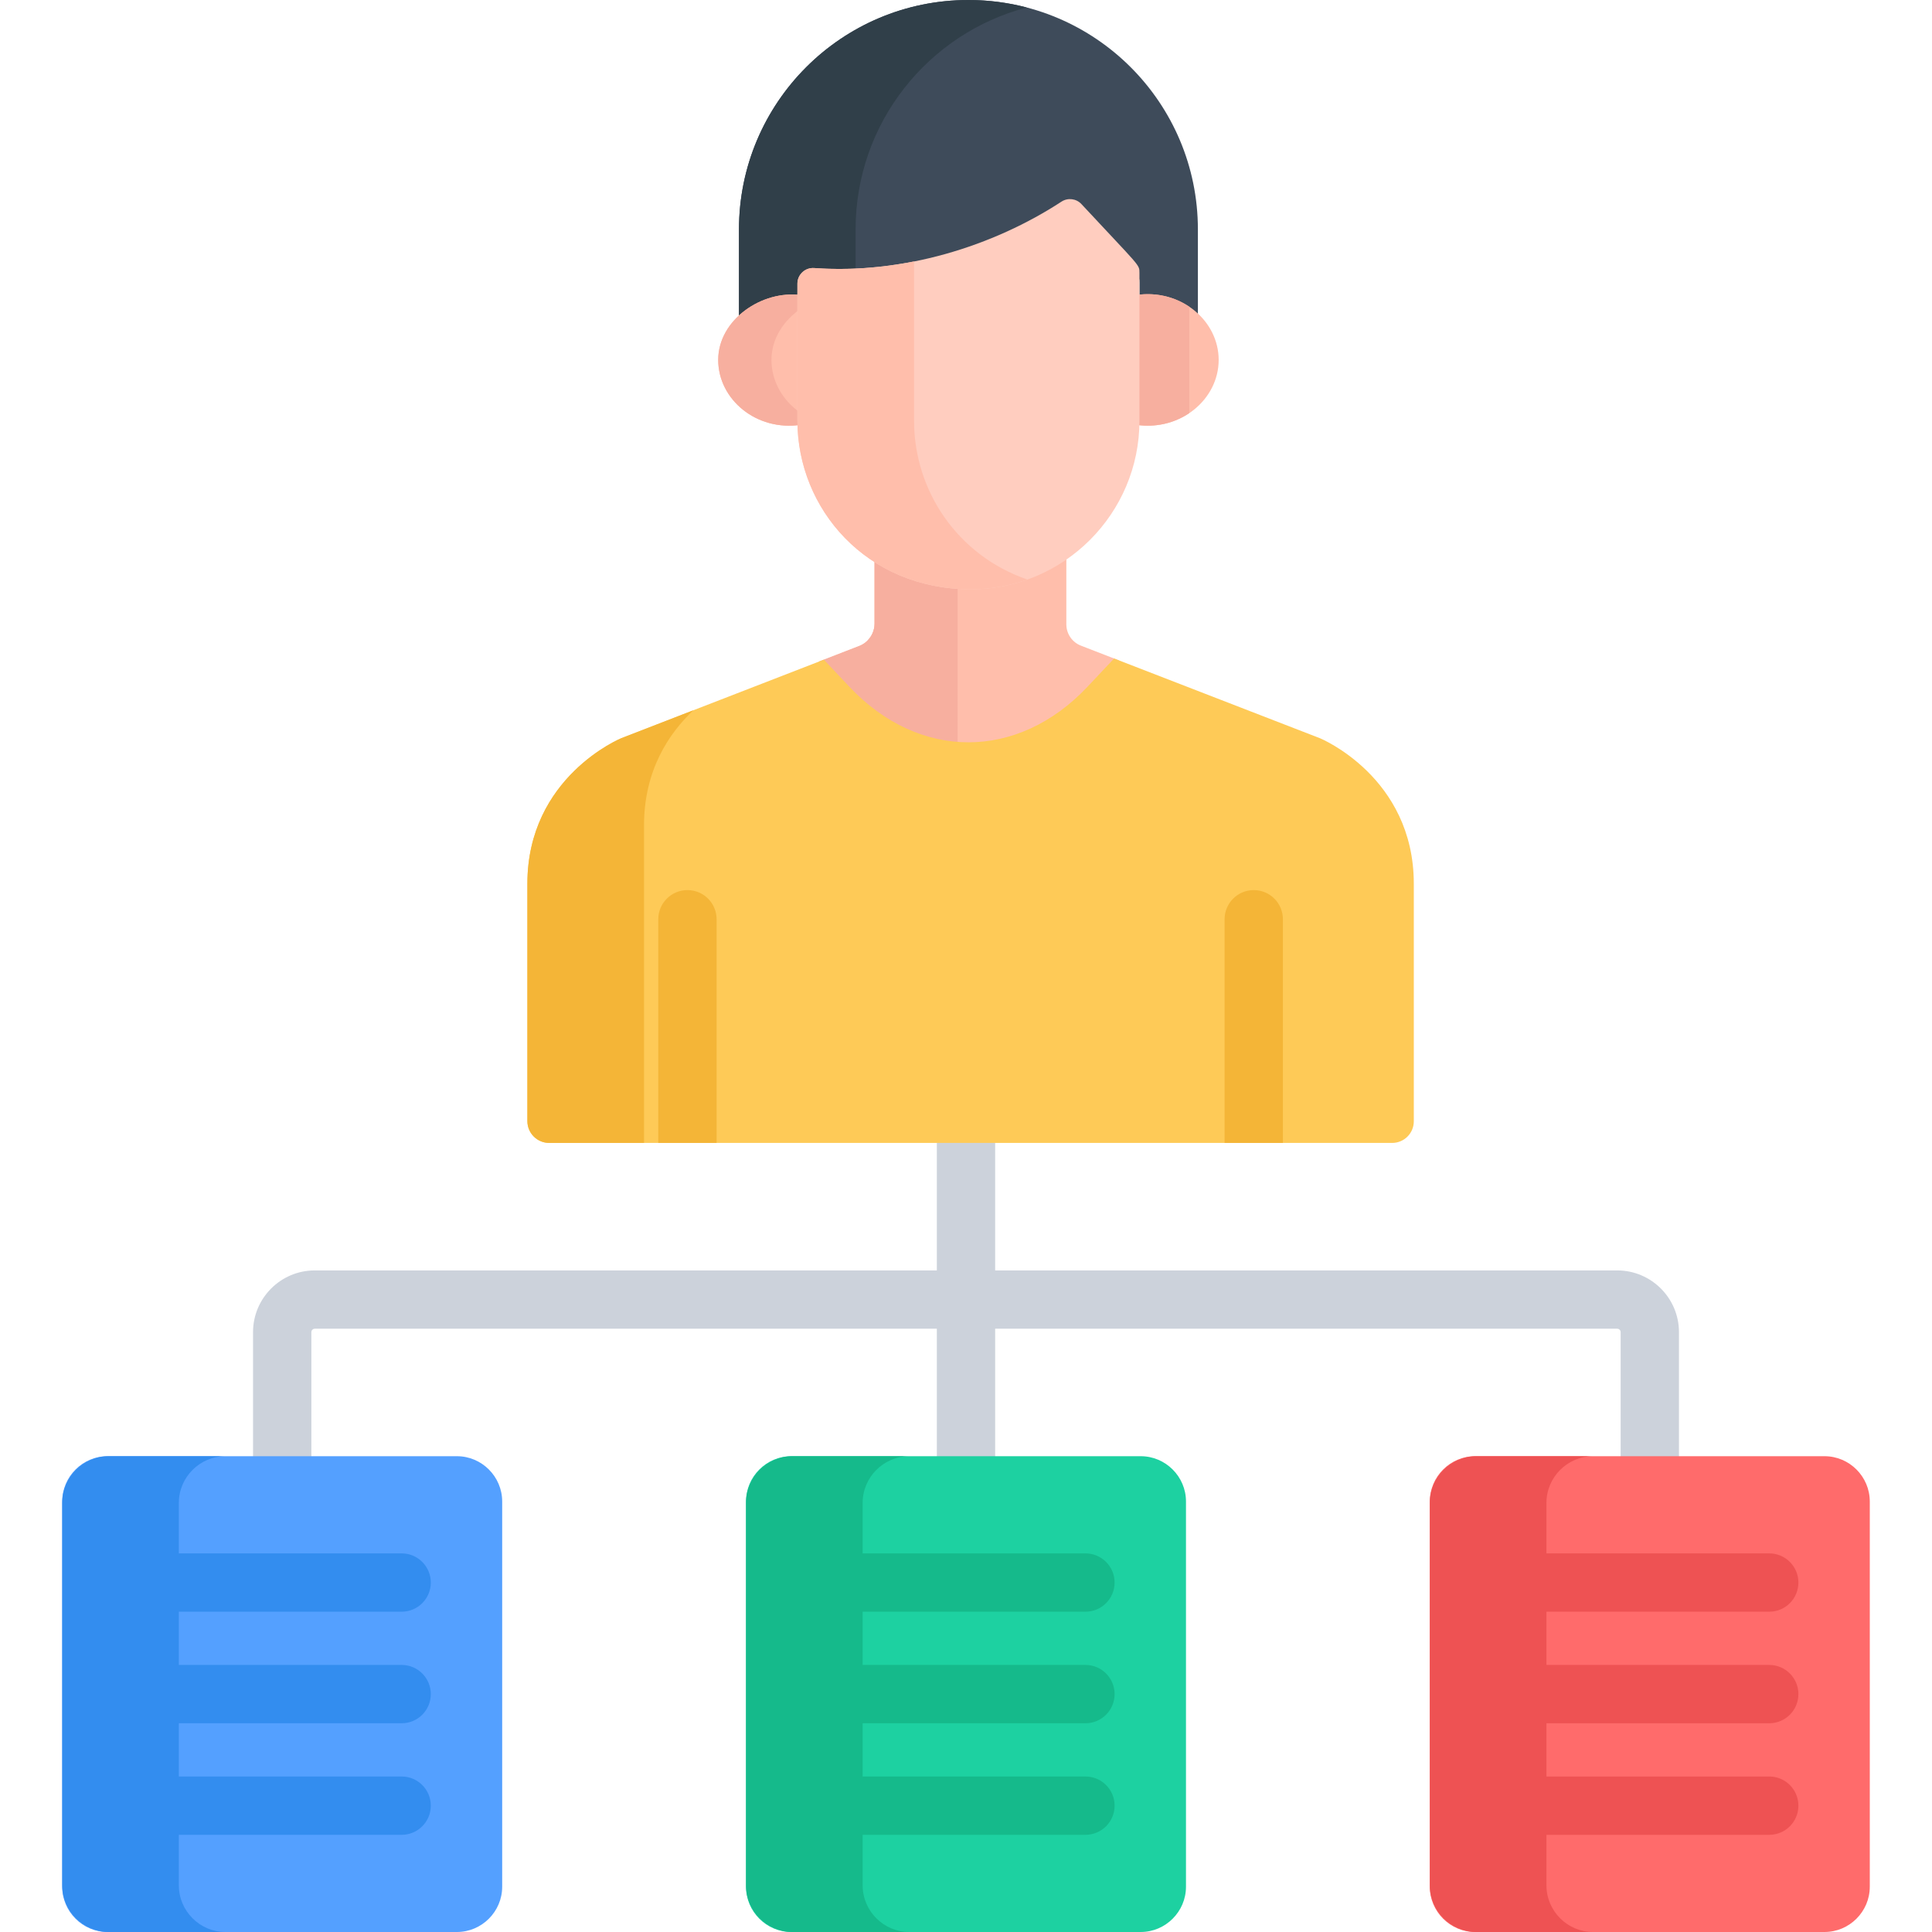 <?xml version="1.0" encoding="iso-8859-1"?>
<!-- Generator: Adobe Illustrator 21.0.0, SVG Export Plug-In . SVG Version: 6.00 Build 0)  -->
<svg xmlns="http://www.w3.org/2000/svg" xmlns:xlink="http://www.w3.org/1999/xlink" version="1.1" id="Capa_1" x="0px" y="0px" viewBox="0 0 511.999 511.999" style="enable-background:new 0 0 511.999 511.999;" xml:space="preserve" width="512" height="512">
<g>
	<path style="fill:#CCD2DB;" d="M428.576,336.672h-164.85v-44.479c0-4.268-3.459-7.727-7.727-7.727s-7.727,3.459-7.727,7.727v44.479   H83.423c-9.023,0-16.364,7.34-16.364,16.363v47.493c0,4.268,3.459,7.727,7.727,7.727s7.727-3.459,7.727-7.727v-47.493   c0-0.501,0.408-0.91,0.91-0.91h164.85v48.402c0,4.268,3.459,7.727,7.727,7.727s7.727-3.459,7.727-7.727v-48.402h164.85   c0.502,0,0.91,0.408,0.91,0.91v47.493c0,4.268,3.459,7.727,7.727,7.727s7.727-3.459,7.727-7.727v-47.493   C444.94,344.012,437.599,336.672,428.576,336.672z"/>
	<path style="fill:#3E4B5A;" d="M256.644,0c-33.585,0-60.809,27.225-60.809,60.81v25.167c4.064-3.767,9.846-5.815,15.49-5.061v-3.03   c0-2.409,2.057-4.312,4.442-4.131c23.511,1.689,47.438-5.782,65.529-17.6c1.689-1.104,3.925-0.829,5.298,0.646   c15.467,16.625,15.373,15.982,15.373,18.152v5.95c6.186-0.927,11.674,0.985,15.487,4.529V60.81C317.453,27.225,290.229,0,256.644,0   z"/>
	<g>
		<path style="fill:#303F49;" d="M226.742,60.81c0-28.244,19.256-51.985,45.356-58.823C267.163,0.694,261.985,0,256.644,0    c-33.585,0-60.809,27.225-60.809,60.81v25.167c4.064-3.767,9.846-5.815,15.49-5.061v-3.03c0-2.409,2.057-4.312,4.441-4.131    c3.657,0.263,7.322,0.279,10.976,0.117V60.81z"/>
	</g>
	<path style="fill:#FFBEAB;" d="M249.699,167.886c2.452-0.951,4.069-3.311,4.069-5.942v-8.604   c-8.373-0.564-15.791-3.125-21.995-7.09v18.993c0,1.699-0.681,3.279-1.82,4.445L249.699,167.886z"/>
	<path style="fill:#FFBEAB;" d="M223.534,182.338c19.382,20.594,46.782,20.594,66.165,0l6.882-7.313l-10.122-3.92   c-2.33-0.903-3.867-3.145-3.867-5.644v-19.884c-7.198,4.965-15.914,7.882-25.3,7.882c-9.824,0-18.458-2.697-25.519-7.209v18.993   c0,2.631-1.617,4.991-4.069,5.942l-10.745,4.166L223.534,182.338z"/>
	<path style="fill:#F7AF9F;" d="M253.769,153.339c-8.373-0.564-15.791-3.125-21.995-7.09v18.993c0,2.631-1.617,4.991-4.069,5.942   l-10.745,4.166l6.576,6.987c8.904,9.461,19.501,14.563,30.234,15.331V153.339z"/>
	<path style="fill:#FFBEAB;" d="M301.061,78.189V111.5c0,0.361-0.019,0.718-0.028,1.077c11.788,1.785,21.926-6.732,21.926-17.193   C322.959,84.903,312.814,76.427,301.061,78.189z"/>
	<path style="fill:#FFBEAB;" d="M212.23,111.5V78.202c-10.263-1.371-21.898,6.506-21.898,17.183   c0,10.447,10.117,18.98,21.925,17.193C212.247,112.218,212.23,111.86,212.23,111.5z"/>
	<path style="fill:#F7AF9F;" d="M315.175,81.301c-3.862-2.609-8.819-3.906-14.114-3.112V111.5c0,0.361-0.019,0.718-0.027,1.077   c5.311,0.804,10.277-0.496,14.141-3.109V81.301z"/>
	<path style="fill:#F7AF9F;" d="M212.23,109.47c-4.716-3.19-7.785-8.342-7.785-14.086c0-5.624,3.23-10.468,7.785-13.596v-3.587   c-10.263-1.37-21.899,6.506-21.899,17.183c0,10.447,10.117,18.98,21.925,17.193c-0.009-0.359-0.026-0.717-0.026-1.077V109.47z"/>
	<path style="fill:#FFCDBF;" d="M286.593,54.086c-1.373-1.475-3.609-1.75-5.298-0.646c-18.091,11.818-42.018,19.289-65.529,17.6   c-2.385-0.181-4.442,1.722-4.442,4.131V111.5c0,23.348,18.295,44.674,45.967,44.674c24.634,0,44.674-20.041,44.674-44.674V72.239   C301.966,70.068,302.06,70.711,286.593,54.086z"/>
	<path style="fill:#FFBEAB;" d="M242.232,111.5V69.293c-8.657,1.714-17.591,2.385-26.466,1.747   c-2.385-0.181-4.442,1.722-4.442,4.131V111.5c0,23.348,18.295,44.674,45.967,44.674c5.254,0,10.296-0.919,14.983-2.593   C253.731,147.227,242.232,130.005,242.232,111.5z"/>
	<path style="fill:#FECA57;" d="M349.812,195.64l-54.567-21.132l-7.032,7.472c-18.496,19.652-44.643,19.653-63.138,0l-6.741-7.162   l-53.711,20.823c0,0-24.862,10.221-24.862,38.563v62.901c0,3.194,2.59,5.783,5.783,5.783h223.396c3.166,0,5.733-2.567,5.733-5.733   v-62.951C374.674,205.861,349.812,195.64,349.812,195.64z"/>
	<g>
		<path style="fill:#F4B537;" d="M170.669,218.75c0-14.665,6.655-24.468,13.08-30.524l-19.125,7.414    c0,0-24.862,10.221-24.862,38.563v62.901c0,3.194,2.59,5.783,5.784,5.783h25.124V218.75z"/>
	</g>
	<g>
		<path style="fill:#F4B537;" d="M189.906,302.888V243.61c0-4.268-3.459-7.727-7.727-7.727s-7.727,3.459-7.727,7.727v59.278H189.906    z"/>
		<path style="fill:#F4B537;" d="M339.984,302.888V243.61c0-4.268-3.459-7.727-7.727-7.727s-7.727,3.459-7.727,7.727v59.278H339.984    z"/>
	</g>
	<path style="fill:#54A0FF;" d="M121.083,511.999H28.489c-6.6,0-12-5.4-12-12v-102.09c0-6.6,5.4-12,12-12h92.594c6.6,0,12,5.4,12,12   v102.09C133.083,506.599,127.683,511.999,121.083,511.999z"/>
	<path style="fill:#1DD1A1;" d="M302.297,511.999h-92.594c-6.6,0-12-5.4-12-12v-102.09c0-6.6,5.4-12,12-12h92.594   c6.6,0,12,5.4,12,12v102.09C314.297,506.599,308.897,511.999,302.297,511.999z"/>
	<path style="fill:#FF6B6B;" d="M483.51,511.999h-92.594c-6.6,0-12-5.4-12-12v-102.09c0-6.6,5.4-12,12-12h92.594c6.6,0,12,5.4,12,12   v102.09C495.51,506.599,490.11,511.999,483.51,511.999z"/>
	<path style="fill:#338DEF;" d="M47.396,499.636V398.272c0-6.8,5.563-12.363,12.363-12.363H28.852   c-6.8,0-12.363,5.563-12.363,12.363v101.364c0,6.8,5.563,12.363,12.363,12.363h30.907C52.96,511.999,47.396,506.436,47.396,499.636   z"/>
	<path style="fill:#15BA8B;" d="M228.61,499.636V398.272c0-6.8,5.563-12.363,12.363-12.363h-30.907   c-6.8,0-12.363,5.563-12.363,12.363v101.364c0,6.8,5.563,12.363,12.363,12.363h30.907   C234.173,511.999,228.61,506.436,228.61,499.636z"/>
	<path style="fill:#EE5253;" d="M409.823,499.636V398.272c0-6.8,5.563-12.363,12.363-12.363h-30.907   c-6.8,0-12.363,5.563-12.363,12.363v101.364c0,6.8,5.563,12.363,12.363,12.363h30.907   C415.387,511.999,409.823,506.436,409.823,499.636z"/>
	<g>
		<path style="fill:#338DEF;" d="M106.44,427.117H43.132c-4.267,0-7.727-3.459-7.727-7.727c0-4.268,3.459-7.727,7.727-7.727h63.308    c4.267,0,7.727,3.459,7.727,7.727C114.167,423.658,110.708,427.117,106.44,427.117z"/>
	</g>
	<g>
		<path style="fill:#338DEF;" d="M106.44,456.68H43.132c-4.267,0-7.727-3.459-7.727-7.727c0-4.268,3.459-7.727,7.727-7.727h63.308    c4.267,0,7.727,3.459,7.727,7.727C114.167,453.221,110.708,456.68,106.44,456.68z"/>
	</g>
	<g>
		<path style="fill:#338DEF;" d="M106.44,486.245H43.132c-4.267,0-7.727-3.459-7.727-7.727c0-4.268,3.459-7.727,7.727-7.727h63.308    c4.267,0,7.727,3.459,7.727,7.727C114.167,482.786,110.708,486.245,106.44,486.245z"/>
	</g>
	<g>
		<path style="fill:#15BA8B;" d="M287.654,427.117h-63.308c-4.267,0-7.727-3.459-7.727-7.727c0-4.268,3.459-7.727,7.727-7.727    h63.308c4.267,0,7.727,3.459,7.727,7.727C295.38,423.658,291.921,427.117,287.654,427.117z"/>
	</g>
	<g>
		<path style="fill:#15BA8B;" d="M287.654,456.68h-63.308c-4.267,0-7.727-3.459-7.727-7.727c0-4.268,3.459-7.727,7.727-7.727h63.308    c4.267,0,7.727,3.459,7.727,7.727C295.38,453.221,291.921,456.68,287.654,456.68z"/>
	</g>
	<g>
		<path style="fill:#15BA8B;" d="M287.654,486.245h-63.308c-4.267,0-7.727-3.459-7.727-7.727c0-4.268,3.459-7.727,7.727-7.727    h63.308c4.267,0,7.727,3.459,7.727,7.727C295.38,482.786,291.921,486.245,287.654,486.245z"/>
	</g>
	<g>
		<path style="fill:#EE5253;" d="M468.867,427.117h-63.308c-4.267,0-7.727-3.459-7.727-7.727c0-4.268,3.459-7.727,7.727-7.727    h63.308c4.267,0,7.727,3.459,7.727,7.727C476.594,423.658,473.135,427.117,468.867,427.117z"/>
	</g>
	<g>
		<path style="fill:#EE5253;" d="M468.867,456.68h-63.308c-4.267,0-7.727-3.459-7.727-7.727c0-4.268,3.459-7.727,7.727-7.727h63.308    c4.267,0,7.727,3.459,7.727,7.727C476.594,453.221,473.135,456.68,468.867,456.68z"/>
	</g>
	<g>
		<path style="fill:#EE5253;" d="M468.867,486.245h-63.308c-4.267,0-7.727-3.459-7.727-7.727c0-4.268,3.459-7.727,7.727-7.727    h63.308c4.267,0,7.727,3.459,7.727,7.727C476.594,482.786,473.135,486.245,468.867,486.245z"/>
	</g>
</g>















</svg>
